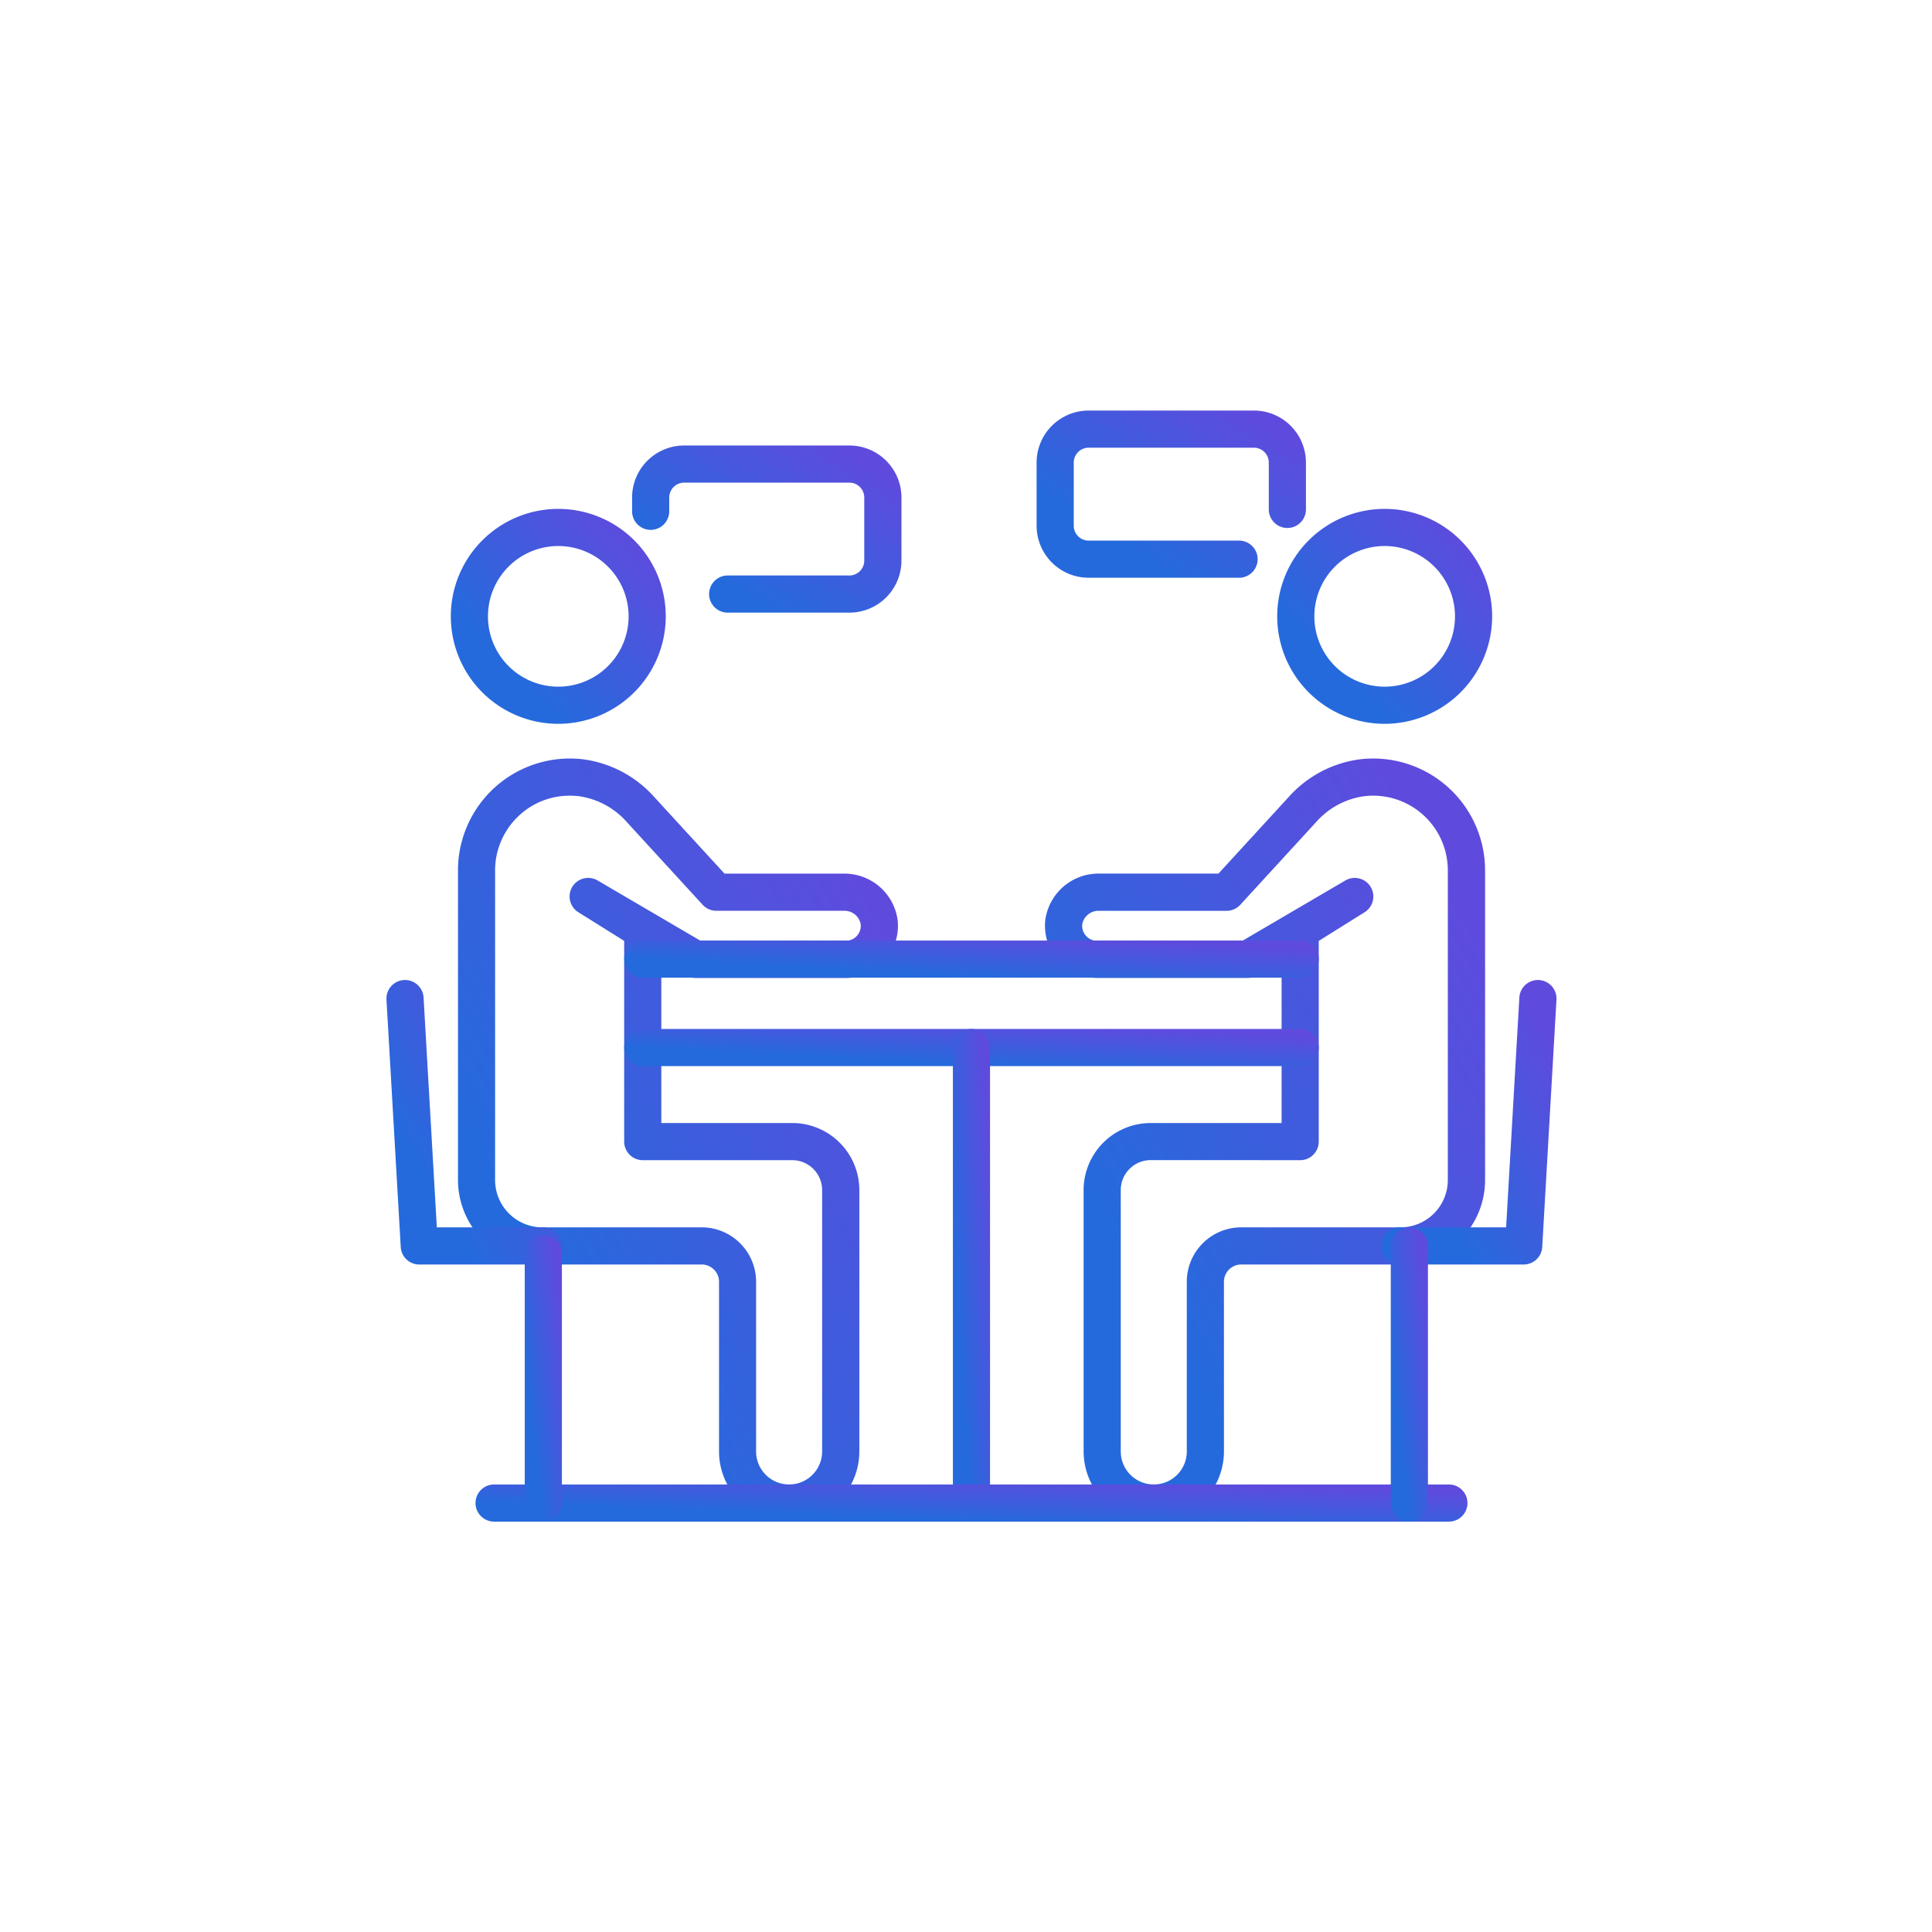 <svg xmlns="http://www.w3.org/2000/svg" xmlns:xlink="http://www.w3.org/1999/xlink" width="160" height="160" viewBox="0 0 160 160">
  <defs>
    <clipPath id="clip-path">
      <rect id="Rectangle_2924" data-name="Rectangle 2924" width="160" height="160" fill="#fff"/>
    </clipPath>
    <linearGradient id="linear-gradient" x1="0.887" y1="0.133" x2="0.267" y2="0.738" gradientUnits="objectBoundingBox">
      <stop offset="0" stop-color="#5e4bdd"/>
      <stop offset="1" stop-color="#256add"/>
    </linearGradient>
  </defs>
  <g id="benefit-solution-consulting" clip-path="url(#clip-path)">
    <g id="Group_11539" data-name="Group 11539" transform="translate(-165.522 18.918)">
      <path id="Path_12055" data-name="Path 12055" d="M208.835,36.565a8.9,8.9,0,1,1,8.9-8.9A8.91,8.91,0,0,1,208.835,36.565Zm0-14.725a5.824,5.824,0,1,0,5.824,5.824A5.83,5.83,0,0,0,208.835,21.84Z" transform="translate(2.922 4.461)" stroke="rgba(0,0,0,0)" stroke-width="1" fill="url(#linear-gradient)"/>
      <path id="Path_12056" data-name="Path 12056" d="M227.634,91.306a5.816,5.816,0,0,1-5.811-5.811V71.44a1.431,1.431,0,0,0-1.427-1.429h-13.2a7,7,0,0,1-6.992-6.992V37.372a9.265,9.265,0,0,1,10.423-9.191,9.582,9.582,0,0,1,5.837,3.121l5.813,6.339h9.887a4.443,4.443,0,0,1,4.455,3.88,4.318,4.318,0,0,1-4.3,4.758H219.876a1.551,1.551,0,0,1-.779-.21l-2.053-1.2V58.295h10.847a5.558,5.558,0,0,1,5.552,5.552V85.495A5.817,5.817,0,0,1,227.634,91.306ZM209.456,31.187a6.117,6.117,0,0,0-4.09,1.551,6.194,6.194,0,0,0-2.088,4.634V63.019a3.92,3.92,0,0,0,3.915,3.915h13.2a4.511,4.511,0,0,1,4.5,4.506V85.495a2.734,2.734,0,1,0,5.468,0V63.847a2.478,2.478,0,0,0-2.475-2.475H215.508a1.539,1.539,0,0,1-1.54-1.537V43.211l-3.778-2.362a1.538,1.538,0,0,1,1.593-2.632l8.512,4.986h12.026a1.243,1.243,0,0,0,1.234-1.374,1.361,1.361,0,0,0-1.394-1.11H221.6a1.537,1.537,0,0,1-1.135-.5l-6.269-6.839a6.508,6.508,0,0,0-3.944-2.146A6.4,6.4,0,0,0,209.456,31.187Z" transform="translate(3.246 15.791)" stroke="rgba(0,0,0,0)" stroke-width="1" fill="url(#linear-gradient)"/>
      <path id="Path_12057" data-name="Path 12057" d="M210.516,59.984H200.244a1.536,1.536,0,0,1-1.535-1.449l-1.183-20.522a1.539,1.539,0,0,1,3.072-.177l1.1,19.071h8.819a1.538,1.538,0,1,1,0,3.077Z" transform="translate(0 25.819)" stroke="rgba(0,0,0,0)" stroke-width="1" fill="url(#linear-gradient)"/>
      <path id="Path_12058" data-name="Path 12058" d="M239.776,36.565a8.9,8.9,0,1,1,8.9-8.9A8.912,8.912,0,0,1,239.776,36.565Zm0-14.725a5.824,5.824,0,1,0,5.824,5.824A5.832,5.832,0,0,0,239.776,21.84Z" transform="translate(40.419 4.461)" stroke="rgba(0,0,0,0)" stroke-width="1" fill="url(#linear-gradient)"/>
      <path id="Path_12059" data-name="Path 12059" d="M231.188,91.3a5.816,5.816,0,0,1-5.811-5.811V63.846a5.558,5.558,0,0,1,5.552-5.552h10.845V44.865l-2.053,1.2a1.543,1.543,0,0,1-.776.21H226.5a4.319,4.319,0,0,1-4.3-4.758,4.445,4.445,0,0,1,4.455-3.88h9.89l5.811-6.339A9.582,9.582,0,0,1,248.2,28.18a9.266,9.266,0,0,1,10.425,9.191V63.019a7,7,0,0,1-6.994,6.992h-13.2A1.429,1.429,0,0,0,237,71.439V85.494A5.817,5.817,0,0,1,231.188,91.3Zm-.259-29.934a2.478,2.478,0,0,0-2.475,2.475V85.494a2.734,2.734,0,1,0,5.468,0V71.439a4.51,4.51,0,0,1,4.5-4.506h13.2a3.92,3.92,0,0,0,3.917-3.915V37.371a6.186,6.186,0,0,0-6.974-6.136,6.509,6.509,0,0,0-3.942,2.146l-6.271,6.839a1.529,1.529,0,0,1-1.133.5H226.658a1.365,1.365,0,0,0-1.394,1.108,1.246,1.246,0,0,0,.314.967,1.232,1.232,0,0,0,.922.409h12.026l8.509-4.986a1.538,1.538,0,0,1,1.593,2.632l-3.778,2.362V59.833a1.537,1.537,0,0,1-1.537,1.537Z" transform="translate(29.885 15.792)" stroke="rgba(0,0,0,0)" stroke-width="1" fill="url(#linear-gradient)"/>
      <path id="Path_12060" data-name="Path 12060" d="M246.573,59.984H236.3a1.538,1.538,0,1,1,0-3.077h8.819l1.1-19.071a1.539,1.539,0,0,1,3.072.177L248.11,58.535A1.538,1.538,0,0,1,246.573,59.984Z" transform="translate(45.133 25.819)" stroke="rgba(0,0,0,0)" stroke-width="1" fill="url(#linear-gradient)"/>
      <path id="Path_12061" data-name="Path 12061" d="M262.409,38H207.965a1.538,1.538,0,1,1,0-3.077h54.445a1.538,1.538,0,0,1,0,3.077Z" transform="translate(10.789 24.051)" stroke="rgba(0,0,0,0)" stroke-width="1" fill="url(#linear-gradient)"/>
      <path id="Path_12062" data-name="Path 12062" d="M262.409,41.312H207.965a1.538,1.538,0,1,1,0-3.077h54.445a1.538,1.538,0,0,1,0,3.077Z" transform="translate(10.789 28.06)" stroke="rgba(0,0,0,0)" stroke-width="1" fill="url(#linear-gradient)"/>
      <path id="Path_12063" data-name="Path 12063" d="M220.271,79.037a1.539,1.539,0,0,1-1.539-1.54V39.775a1.538,1.538,0,1,1,3.077,0V77.5A1.537,1.537,0,0,1,220.271,79.037Z" transform="translate(25.704 28.06)" stroke="rgba(0,0,0,0)" stroke-width="1" fill="url(#linear-gradient)"/>
      <path id="Path_12064" data-name="Path 12064" d="M281.47,58.367H202.4a1.538,1.538,0,1,1,0-3.077H281.47a1.538,1.538,0,0,1,0,3.077Z" transform="translate(4.042 48.73)" stroke="rgba(0,0,0,0)" stroke-width="1" fill="url(#linear-gradient)"/>
      <path id="Path_12065" data-name="Path 12065" d="M204.239,69.673a1.537,1.537,0,0,1-1.537-1.54V47.5a1.538,1.538,0,1,1,3.077,0V68.134A1.539,1.539,0,0,1,204.239,69.673Z" transform="translate(6.277 37.424)" stroke="rgba(0,0,0,0)" stroke-width="1" fill="url(#linear-gradient)"/>
      <path id="Path_12066" data-name="Path 12066" d="M236.664,70.034a1.537,1.537,0,0,1-1.537-1.54V47.2a1.538,1.538,0,1,1,3.077,0V68.495A1.539,1.539,0,0,1,236.664,70.034Z" transform="translate(45.574 37.063)" stroke="rgba(0,0,0,0)" stroke-width="1" fill="url(#linear-gradient)"/>
      <path id="Path_12067" data-name="Path 12067" d="M224.719,30.234h-10.08a1.538,1.538,0,1,1,0-3.077h10.08a1.234,1.234,0,0,0,1.232-1.232V20.7a1.234,1.234,0,0,0-1.232-1.232H211.027A1.233,1.233,0,0,0,209.8,20.7v1.141a1.538,1.538,0,1,1-3.077,0V20.7a4.312,4.312,0,0,1,4.307-4.307h13.692a4.312,4.312,0,0,1,4.309,4.307v5.229A4.314,4.314,0,0,1,224.719,30.234Z" transform="translate(11.146 1.584)" stroke="rgba(0,0,0,0)" stroke-width="1" fill="url(#linear-gradient)"/>
      <path id="Path_12068" data-name="Path 12068" d="M238.633,28.929h-12.46a4.312,4.312,0,0,1-4.307-4.309V19.391a4.312,4.312,0,0,1,4.307-4.309h13.692a4.312,4.312,0,0,1,4.307,4.309v3.878a1.538,1.538,0,0,1-3.077,0V19.391a1.232,1.232,0,0,0-1.23-1.232H226.173a1.232,1.232,0,0,0-1.23,1.232V24.62a1.232,1.232,0,0,0,1.23,1.232h12.46a1.538,1.538,0,1,1,0,3.077Z" transform="translate(29.503 0)" stroke="rgba(0,0,0,0)" stroke-width="1" fill="url(#linear-gradient)"/>
    </g>
  </g>
</svg>
